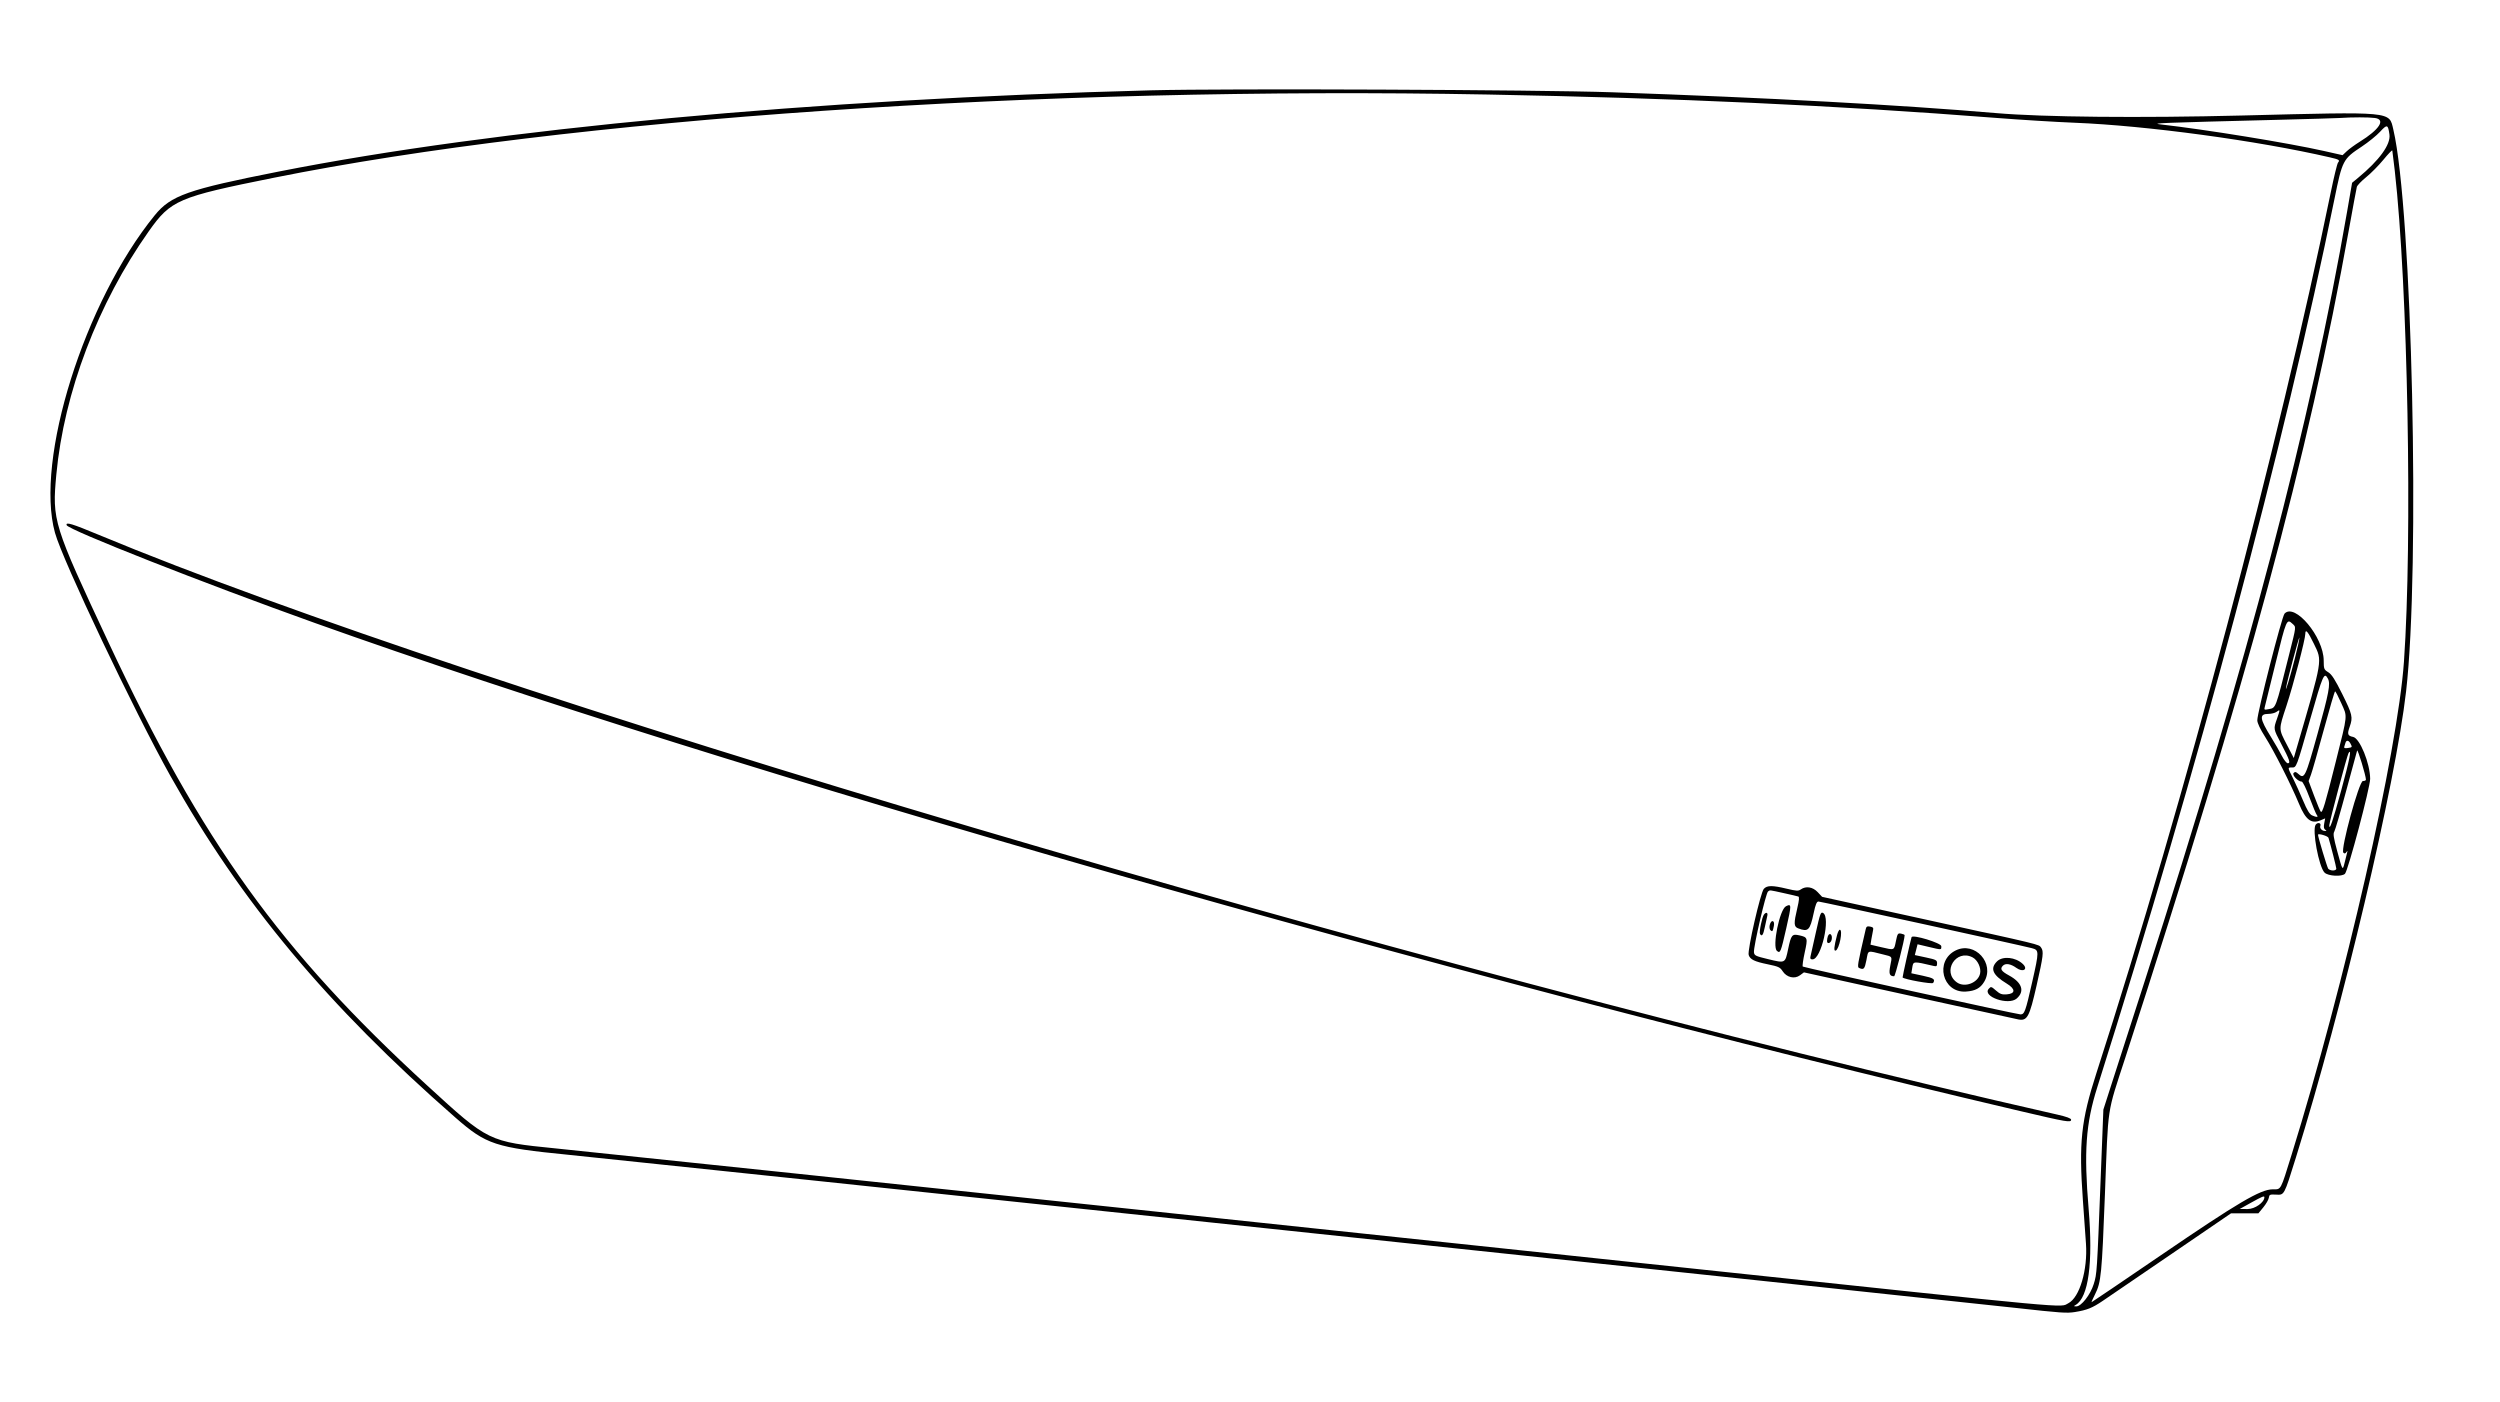<svg id="svg" xmlns="http://www.w3.org/2000/svg" xmlns:xlink="http://www.w3.org/1999/xlink" width="400" height="224.379" viewBox="0, 0, 400,224.379"><g id="svgg"><path id="path0" d="M184.199 14.450 C 130.149 15.859,79.299 20.594,44.582 27.451 C 30.026 30.327,27.336 31.275,24.760 34.443 C 13.510 48.277,5.562 73.573,8.797 85.247 C 10.030 89.697,21.467 113.791,27.265 124.153 C 38.538 144.300,52.417 160.935,72.875 178.821 C 77.815 183.140,79.229 183.605,90.971 184.770 C 101.157 185.781,310.322 207.910,322.573 209.273 C 329.735 210.069,330.692 210.136,331.998 209.923 C 333.946 209.606,334.753 209.281,336.456 208.128 C 337.325 207.540,342.296 204.150,347.502 200.595 L 356.967 194.131 359.156 194.131 L 361.345 194.131 362.141 193.160 C 362.578 192.626,362.972 191.940,363.015 191.636 C 363.086 191.129,363.181 191.088,364.160 191.138 C 365.508 191.206,365.428 191.355,367.342 185.214 C 374.834 161.179,383.257 125.544,384.976 110.609 C 387.244 90.898,385.940 33.496,382.934 20.733 C 382.241 17.789,383.078 17.866,358.691 18.482 C 342.388 18.894,326.953 18.743,319.413 18.098 C 303.982 16.777,282.966 15.638,257.901 14.763 C 246.220 14.356,195.999 14.142,184.199 14.450 M238.074 15.124 C 268.270 15.695,293.738 16.866,319.300 18.860 C 323.273 19.170,328.962 19.521,331.941 19.639 C 343.465 20.097,361.203 22.501,372.766 25.173 C 374.285 25.524,374.422 25.613,374.084 26.020 C 373.949 26.183,373.432 28.293,372.937 30.709 C 364.627 71.211,349.449 128.265,335.435 171.670 C 332.966 179.319,332.599 182.767,333.266 192.099 C 333.465 194.893,333.685 197.991,333.755 198.984 C 334.048 203.178,332.736 207.604,330.928 208.521 C 329.503 209.244,333.200 209.586,270.466 202.929 C 238.849 199.573,200.587 195.513,185.440 193.906 C 151.025 190.254,95.093 184.367,88.939 183.749 C 78.146 182.664,78.179 182.680,68.397 173.719 C 44.856 152.152,32.356 134.783,17.379 102.822 C 8.512 83.901,8.324 83.297,9.014 75.918 C 10.241 62.798,15.667 48.519,23.794 37.020 C 27.338 32.007,28.453 31.529,43.792 28.445 C 90.969 18.960,166.620 13.773,238.074 15.124 M379.991 18.879 C 381.746 19.120,380.720 20.716,377.540 22.693 C 376.795 23.156,375.876 23.826,375.499 24.181 L 374.812 24.828 371.846 24.159 C 366.138 22.872,352.874 20.715,345.711 19.908 C 343.991 19.714,345.588 19.651,364.221 19.177 C 369.312 19.048,373.883 18.913,374.379 18.878 C 376.316 18.742,378.992 18.743,379.991 18.879 M382.311 21.528 C 382.529 23.123,380.706 25.635,377.275 28.468 L 376.334 29.245 375.534 33.870 C 369.687 67.667,359.702 105.637,343.184 156.885 C 341.003 163.651,338.615 171.067,337.878 173.363 L 336.539 177.540 336.115 188.375 C 335.514 203.769,335.513 203.779,334.998 205.447 C 334.469 207.161,333.005 209.034,332.204 209.022 C 331.767 209.016,331.757 208.992,332.106 208.788 C 334.155 207.594,334.906 202.050,334.183 193.454 C 333.409 184.250,333.723 179.786,335.555 173.992 C 351.698 122.916,365.522 71.147,373.514 31.838 C 374.778 25.620,374.868 25.448,377.884 23.452 C 378.936 22.755,380.254 21.687,380.813 21.078 C 381.938 19.851,382.087 19.896,382.311 21.528 M383.163 27.314 C 385.251 45.813,386.007 86.244,384.632 105.869 C 383.628 120.201,375.148 157.413,366.653 184.763 C 364.836 190.613,365.011 190.293,363.630 190.293 C 361.684 190.293,358.059 192.430,345.753 200.830 C 339.692 204.967,334.696 208.352,334.651 208.352 C 334.606 208.352,334.861 207.774,335.217 207.067 C 336.174 205.170,336.296 203.932,336.789 191.084 C 337.350 176.459,337.047 178.488,340.064 169.187 C 359.687 108.691,369.284 73.145,375.836 36.682 C 376.460 33.205,377.026 30.158,377.093 29.910 C 377.159 29.661,377.837 28.954,378.599 28.337 C 379.361 27.720,380.600 26.466,381.351 25.551 C 382.103 24.635,382.740 23.971,382.768 24.076 C 382.796 24.181,382.974 25.638,383.163 27.314 M10.666 84.029 C 10.914 84.775,32.702 93.358,50.451 99.701 C 116.503 123.309,231.338 156.176,323.162 177.755 C 330.786 179.547,331.377 179.647,331.377 179.147 C 331.377 178.939,330.652 178.672,329.176 178.337 C 224.022 154.446,75.889 110.596,15.812 85.576 C 11.485 83.774,10.480 83.472,10.666 84.029 M365.528 98.177 C 365.087 98.651,361.157 114.037,361.168 115.249 C 361.172 115.691,361.624 116.649,362.427 117.914 C 363.848 120.153,366.546 125.486,367.856 128.644 C 368.905 131.171,369.813 131.866,371.273 131.256 L 372.027 130.941 371.875 131.748 C 371.768 132.322,371.814 132.612,372.036 132.753 C 372.292 132.915,372.285 132.951,371.998 132.954 C 371.529 132.958,371.115 132.519,371.252 132.162 C 371.440 131.673,370.836 131.501,370.508 131.950 C 369.909 132.769,371.008 138.695,371.929 139.617 C 372.492 140.180,374.693 140.305,375.196 139.803 C 375.694 139.305,379.237 125.947,379.226 124.610 C 379.205 122.129,377.573 118.122,376.494 117.906 C 375.616 117.730,375.530 117.470,375.953 116.271 C 376.487 114.758,376.388 114.323,374.766 111.061 C 373.604 108.723,373.082 107.908,372.526 107.562 C 371.834 107.131,371.800 107.044,371.792 105.668 C 371.769 101.905,367.173 96.408,365.528 98.177 M366.775 99.783 C 367.402 100.368,367.437 100.031,366.267 104.697 C 364.038 113.584,364.171 113.227,362.993 113.462 C 362.273 113.606,362.239 113.585,362.374 113.071 C 362.453 112.773,363.246 109.557,364.137 105.926 C 365.802 99.139,365.882 98.952,366.775 99.783 M370.224 103.005 C 371.587 105.824,371.684 105.240,367.458 119.729 L 367.004 121.287 365.903 119.165 C 364.556 116.566,364.559 116.792,365.821 112.961 C 366.944 109.553,368.849 102.290,368.849 101.417 C 368.849 100.546,369.270 101.032,370.224 103.005 M367.177 105.346 C 366.410 108.349,365.618 110.981,365.763 110.045 C 365.923 109.012,367.839 101.825,367.903 102.017 C 367.941 102.132,367.615 103.630,367.177 105.346 M372.467 108.590 C 372.904 109.407,372.635 110.838,370.813 117.379 C 368.843 124.450,368.714 124.715,367.698 123.795 C 367.347 123.477,367.202 123.454,366.981 123.678 C 366.678 123.986,367.679 125.056,368.270 125.056 C 368.444 125.056,368.964 126.115,369.516 127.594 C 370.037 128.989,370.570 130.259,370.699 130.415 C 370.999 130.776,370.657 130.794,369.915 130.456 C 369.535 130.283,369.128 129.611,368.514 128.142 C 368.037 127.004,367.308 125.389,366.894 124.554 C 365.993 122.740,366.000 122.799,366.696 122.799 C 367.447 122.799,367.388 122.953,369.659 114.982 C 371.676 107.901,371.866 107.468,372.467 108.590 M374.603 112.509 C 375.610 114.768,375.677 114.057,373.718 121.896 C 372.017 128.702,371.585 130.142,371.323 129.874 C 371.222 129.769,370.742 128.623,370.258 127.325 L 369.378 124.967 369.758 123.939 C 369.967 123.374,370.889 120.144,371.807 116.762 C 372.725 113.379,373.539 110.611,373.616 110.610 C 373.693 110.610,374.137 111.464,374.603 112.509 M364.331 114.965 C 363.736 116.659,363.722 116.571,364.984 118.993 C 366.342 121.598,366.520 122.122,366.046 122.122 C 365.851 122.122,365.431 121.599,365.096 120.938 C 364.766 120.287,363.991 118.941,363.374 117.947 C 361.525 114.971,361.440 114.221,362.952 114.221 C 363.416 114.221,363.993 114.077,364.234 113.901 C 364.836 113.461,364.841 113.515,364.331 114.965 M376.064 118.947 C 376.390 119.555,376.378 119.576,375.644 119.684 C 375.179 119.752,375.016 119.694,375.080 119.483 C 375.129 119.321,375.217 119.035,375.275 118.849 C 375.421 118.380,375.785 118.425,376.064 118.947 M378.550 124.736 C 378.553 124.870,378.336 124.971,378.067 124.961 C 377.463 124.939,374.456 135.946,374.936 136.426 C 375.122 136.612,375.249 136.589,375.419 136.341 C 375.605 136.071,375.627 136.094,375.533 136.456 C 375.468 136.704,375.296 137.394,375.151 137.988 C 374.813 139.364,374.820 139.373,373.952 136.174 C 373.360 133.990,373.272 133.400,373.489 133.050 C 373.635 132.813,374.492 129.876,375.391 126.524 C 376.291 123.172,377.077 120.277,377.138 120.090 C 377.234 119.797,378.534 124.075,378.550 124.736 M374.599 126.448 C 373.255 131.371,372.686 133.036,372.686 132.043 C 372.686 131.564,375.539 120.856,375.760 120.503 C 376.320 119.613,375.954 121.481,374.599 126.448 M372.559 134.053 C 372.912 135.206,373.814 138.756,373.814 138.995 C 373.815 139.151,373.573 139.278,373.278 139.278 C 372.983 139.278,372.640 139.151,372.516 138.995 C 372.347 138.784,370.880 133.909,370.880 133.560 C 370.880 133.291,372.469 133.758,372.559 134.053 M282.216 142.212 C 281.688 142.779,279.558 152.069,279.789 152.797 C 280.017 153.514,280.700 153.848,282.844 154.288 C 284.550 154.638,284.813 154.760,285.218 155.388 C 285.864 156.391,287.127 156.690,287.997 156.046 L 288.631 155.578 305.433 159.278 C 314.674 161.313,322.549 163.037,322.934 163.110 C 324.360 163.381,324.705 162.742,325.846 157.715 C 326.941 152.894,327.020 152.221,326.567 151.602 C 326.187 151.081,326.770 151.223,307.788 147.058 L 291.535 143.492 290.827 142.739 C 290.042 141.904,288.956 141.729,288.133 142.305 C 287.737 142.583,287.445 142.568,285.882 142.194 C 283.568 141.640,282.745 141.644,282.216 142.212 M285.386 142.895 C 286.533 143.146,287.587 143.393,287.729 143.443 C 287.913 143.507,287.867 144.035,287.567 145.299 C 286.981 147.772,287.003 148.269,287.712 148.538 C 289.311 149.146,289.596 148.867,290.186 146.106 C 290.487 144.701,290.675 144.244,290.951 144.244 C 291.308 144.244,323.446 151.268,325.090 151.705 C 326.276 152.020,326.277 152.145,325.141 157.170 C 324.085 161.842,323.919 162.301,323.279 162.304 C 322.746 162.307,288.630 154.810,288.444 154.650 C 288.358 154.575,288.497 153.566,288.752 152.407 C 289.268 150.065,289.235 149.957,287.902 149.657 C 286.728 149.392,286.580 149.571,286.105 151.833 C 285.618 154.157,285.668 154.131,282.904 153.465 C 280.879 152.978,280.694 152.888,280.633 152.363 C 280.535 151.520,282.543 142.850,282.888 142.632 C 283.259 142.396,282.973 142.366,285.386 142.895 M285.766 144.994 C 284.733 145.501,283.520 151.488,284.317 152.149 C 284.842 152.585,284.928 152.374,285.805 148.508 C 286.660 144.737,286.658 144.556,285.766 144.994 M290.543 149.168 C 290.136 150.991,289.751 152.712,289.686 152.991 C 289.594 153.385,289.666 153.499,290.008 153.499 C 291.405 153.499,292.934 146.738,291.688 146.071 C 291.319 145.874,291.215 146.154,290.543 149.168 M282.232 146.332 C 281.925 146.733,281.431 149.158,281.601 149.432 C 281.900 149.917,282.118 149.614,282.367 148.363 C 282.509 147.650,282.686 146.837,282.761 146.558 C 282.908 146.010,282.584 145.872,282.232 146.332 M283.159 147.985 C 283.077 148.310,283.123 148.676,283.263 148.816 C 283.579 149.132,283.649 149.046,283.822 148.138 C 283.996 147.224,283.385 147.083,283.159 147.985 M298.528 148.620 C 297.162 154.523,297.126 154.738,297.494 154.894 C 298.214 155.199,298.342 155.055,298.628 153.613 C 298.956 151.964,298.671 152.059,301.320 152.716 C 302.835 153.093,302.755 152.966,302.448 154.498 C 302.183 155.816,302.318 156.193,303.058 156.204 C 303.239 156.207,304.748 150.317,304.742 149.631 C 304.741 149.553,304.487 149.440,304.178 149.381 C 303.653 149.281,303.598 149.361,303.343 150.596 C 303.033 152.098,303.147 152.053,300.938 151.537 L 299.280 151.149 299.425 150.236 C 299.505 149.734,299.624 149.108,299.689 148.844 C 299.783 148.466,299.686 148.343,299.224 148.254 C 298.764 148.167,298.615 148.245,298.528 148.620 M293.928 149.605 C 293.442 151.468,293.375 152.208,293.703 152.099 C 294.283 151.906,294.907 148.758,294.365 148.758 C 294.246 148.758,294.049 149.139,293.928 149.605 M292.462 149.793 C 292.387 149.989,292.325 150.341,292.325 150.576 C 292.325 151.095,292.911 150.938,293.056 150.379 C 293.261 149.588,292.739 149.072,292.462 149.793 M305.851 149.944 C 305.678 150.483,304.372 156.341,304.414 156.393 C 304.659 156.700,309.151 157.506,309.301 157.270 C 309.676 156.680,309.412 156.495,307.648 156.116 L 305.815 155.723 305.945 154.921 C 306.135 153.752,306.007 153.765,309.424 154.559 C 309.844 154.656,309.932 154.581,309.932 154.126 C 309.932 153.622,309.784 153.544,308.152 153.193 L 306.371 152.811 306.591 151.947 L 306.810 151.083 308.540 151.493 C 310.719 152.010,310.609 152.015,310.609 151.392 C 310.609 150.877,306.002 149.474,305.851 149.944 M312.914 152.069 C 309.508 153.748,310.775 158.891,314.537 158.651 C 316.032 158.556,316.853 158.119,317.467 157.090 C 319.226 154.144,315.976 150.560,312.914 152.069 M315.605 153.175 C 316.429 153.601,317.014 154.860,316.813 155.773 C 316.488 157.254,314.368 158.069,313.119 157.194 C 310.670 155.479,312.946 151.800,315.605 153.175 M319.516 153.827 C 318.373 154.970,318.830 156.014,321.065 157.365 C 322.506 158.237,322.508 158.993,321.071 159.098 C 320.294 159.154,319.999 159.049,319.353 158.481 C 318.606 157.825,318.557 157.813,318.203 158.204 C 317.087 159.437,321.354 160.925,322.674 159.763 C 323.995 158.600,323.533 157.210,321.449 156.075 C 320.186 155.388,319.956 155.019,320.471 154.505 C 320.900 154.076,321.717 154.212,322.621 154.864 C 323.686 155.632,324.560 155.087,323.643 154.228 C 322.469 153.128,320.414 152.929,319.516 153.827 M362.302 191.548 C 362.302 192.385,360.789 193.453,359.612 193.447 L 358.352 193.440 360.158 192.435 C 361.928 191.450,362.302 191.295,362.302 191.548 " stroke="none" fill="#000000" fill-rule="evenodd"></path></g></svg>